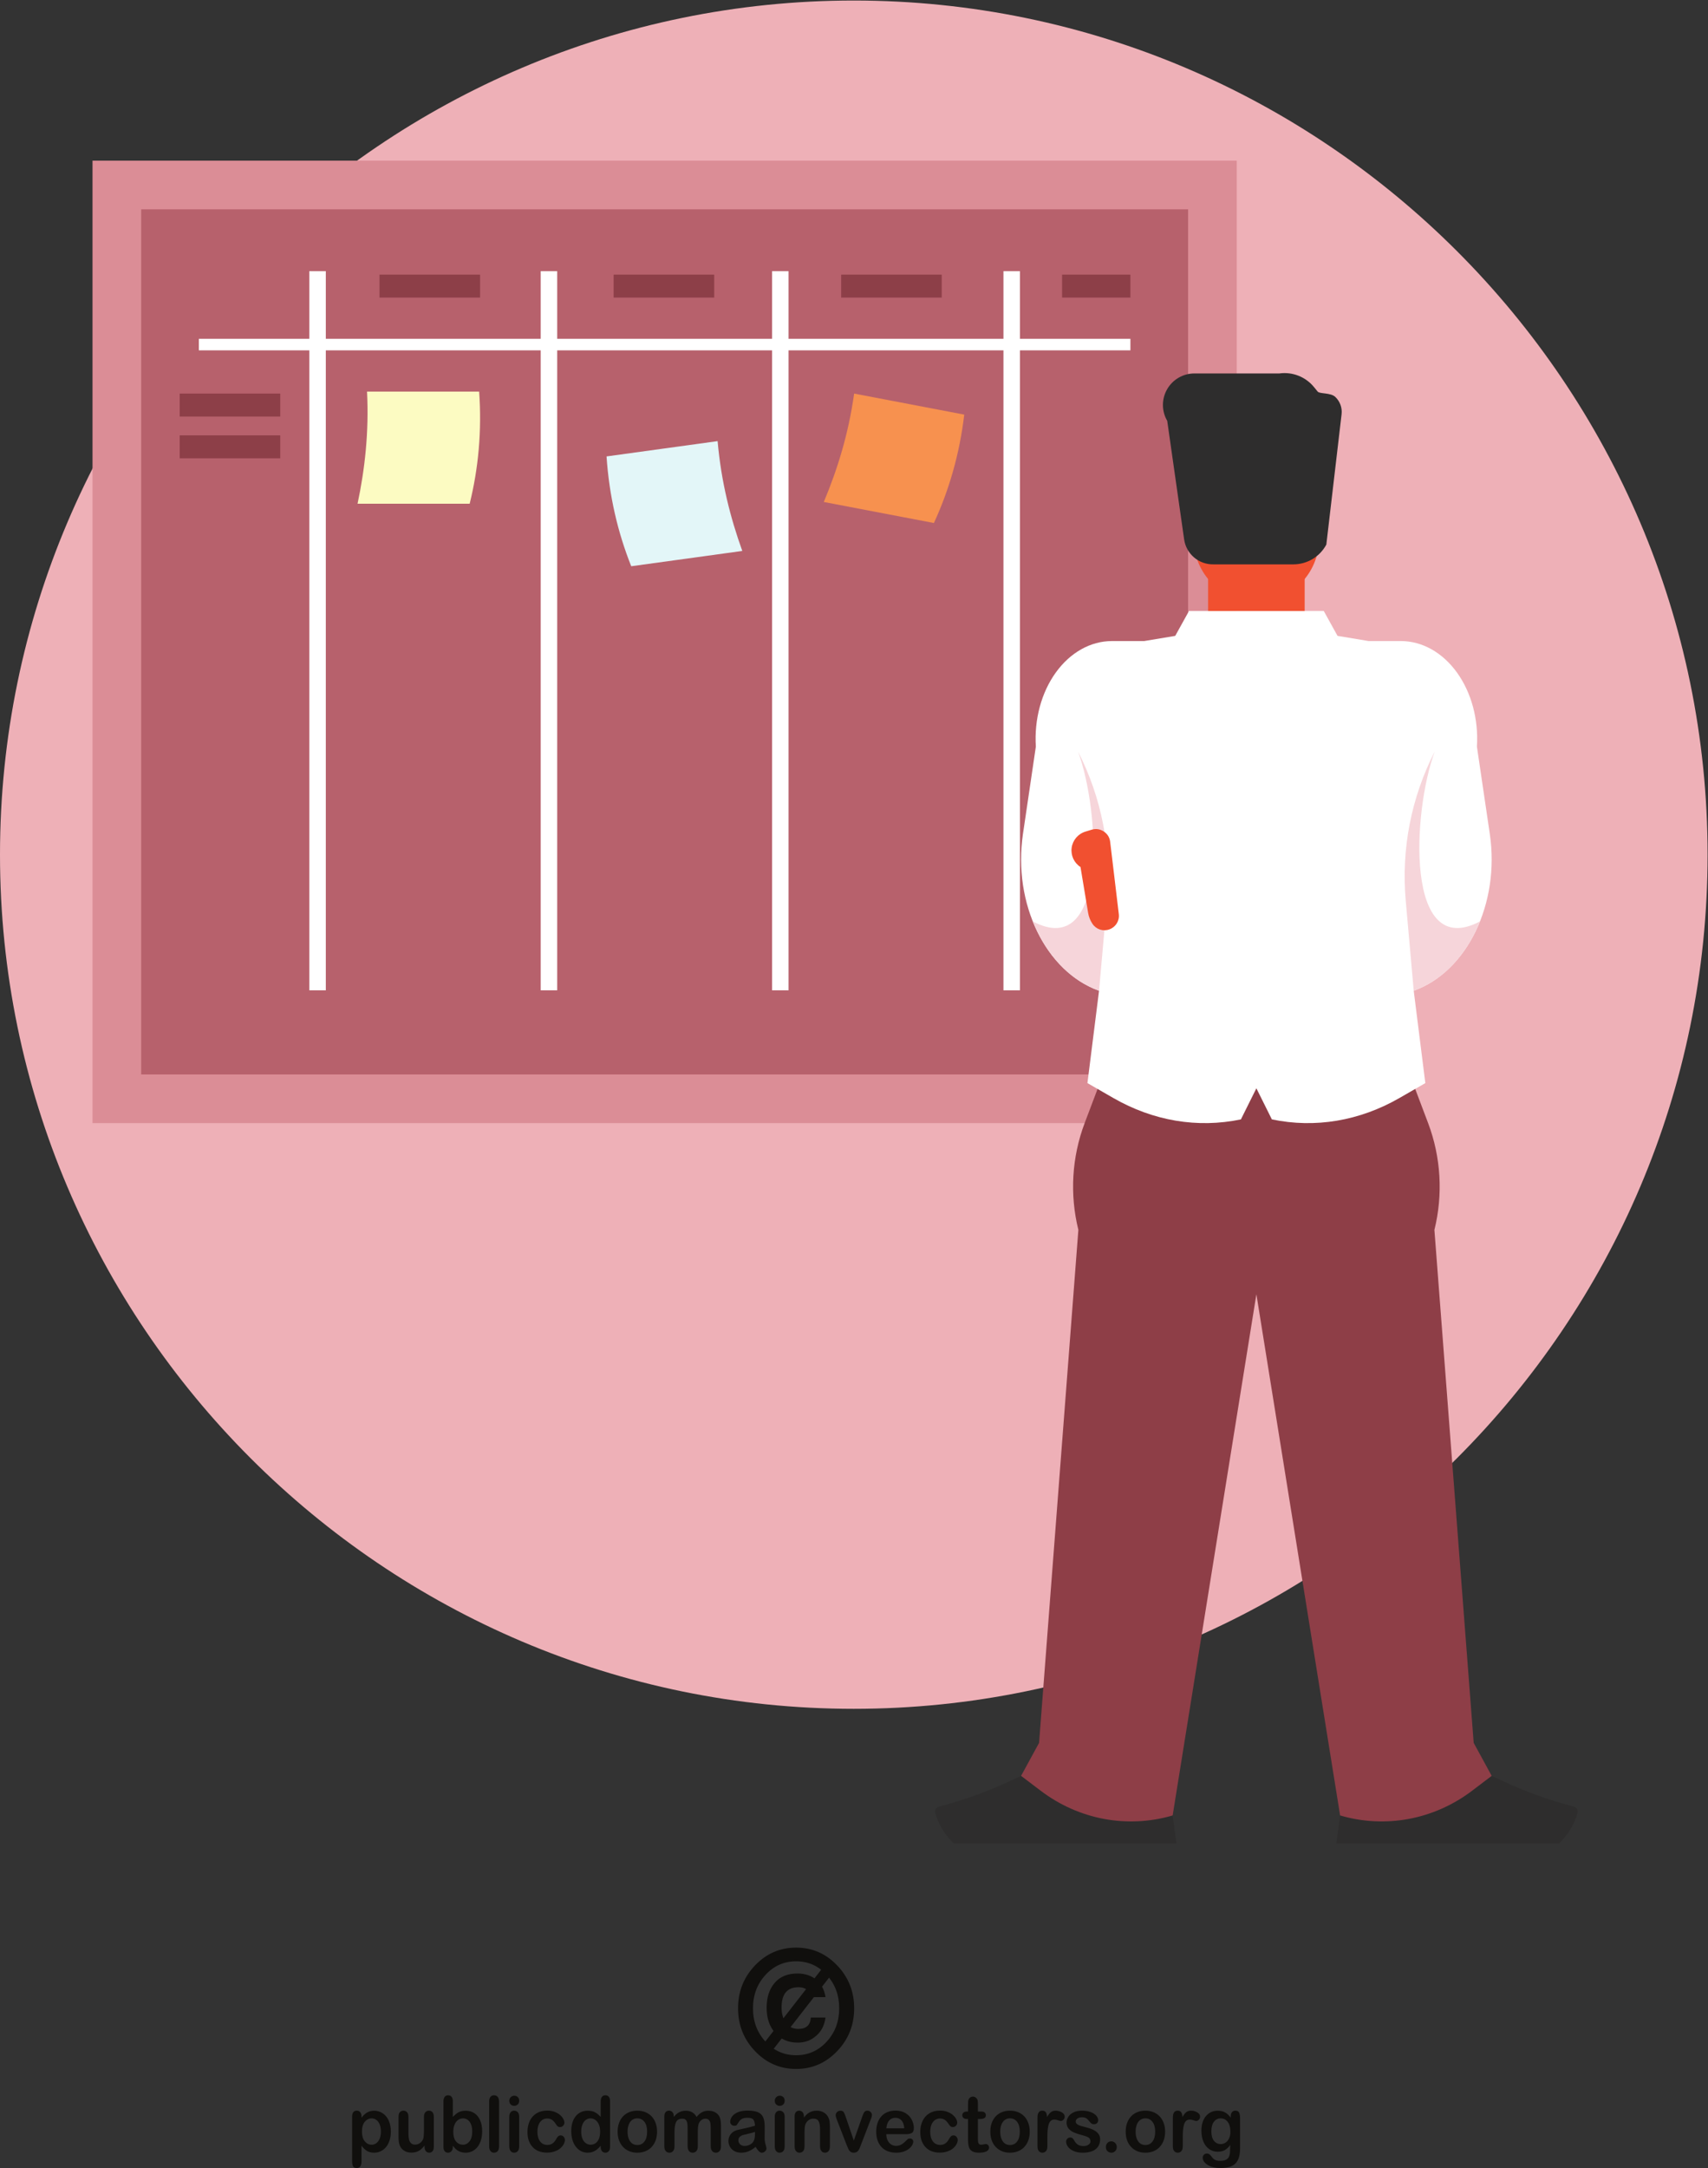 <?xml version="1.0" encoding="UTF-8" standalone="no"?>
<svg
   xmlns:dc="http://purl.org/dc/elements/1.1/"
   xmlns:cc="http://creativecommons.org/ns#"
   xmlns:rdf="http://www.w3.org/1999/02/22-rdf-syntax-ns#"
   xmlns:svg="http://www.w3.org/2000/svg"
   xmlns="http://www.w3.org/2000/svg"
   viewBox="0 0 625.187 793.253"
   height="793.253"
   width="625.187"
   xml:space="preserve"
   id="svg2"
   version="1.1"><rect x="0" y="0" width="625.187" height="793.253" fill="#333333" stroke="none"/><defs
     id="defs6" /><g
     transform="matrix(1.333,0,0,-1.333,0,793.253)"
     id="g10"><g
       transform="scale(0.1)"
       id="g12"><path
         id="path14"
         style="fill:#100f0d;fill-opacity:1;fill-rule:nonzero;stroke:none"
         d="m 1045.97,100.258 c 0,7.523 -1.08,14 -3.31,19.312 -2.16,5.379 -5.19,9.532 -9.1,12.461 -3.89,2.84 -8.18,4.297 -12.92,4.297 -7.49,0 -13.83,-3.16 -18.98,-9.289 -5.16,-6.199 -7.738,-15.258 -7.738,-27.258 0,-11.32 2.578,-20.113 7.658,-26.312 5.15,-6.309 11.52,-9.469 19.06,-9.469 4.51,0 8.74,1.371 12.6,4.148 3.8,2.742 6.9,6.84 9.24,12.274 2.34,5.519 3.49,12.098 3.49,19.836 z m -53.314,41.383 v -3.422 c 5.11,6.539 10.394,11.441 15.904,14.48 5.53,3.11 11.82,4.672 18.8,4.672 8.35,0 16.06,-2.273 23.1,-6.781 7.03,-4.512 12.59,-11.059 16.7,-19.762 4.08,-8.68 6.09,-18.918 6.09,-30.777 0,-8.723 -1.14,-16.84 -3.5,-24.051 -2.35,-7.32 -5.6,-13.5 -9.71,-18.441 -4.12,-4.961 -9.02,-8.789 -14.6,-11.43 -5.64,-2.719 -11.69,-4.019 -18.08,-4.019 -7.81,0 -14.34,1.621 -19.62,4.879 -5.33,3.25 -10.33,8.012 -15.084,14.32 V 18.719 C 992.656,6.219 988.297,0 979.594,0 c -5.114,0 -8.524,1.59 -10.137,4.789 -1.68,3.242 -2.5,7.949 -2.5,14.102 V 141.449 c 0,5.403 1.09,9.449 3.375,12.11 2.297,2.652 5.371,4.011 9.262,4.011 3.859,0 7,-1.359 9.414,-4.14 2.418,-2.75 3.648,-6.7 3.648,-11.789" /><path
         id="path16"
         style="fill:#100f0d;fill-opacity:1;fill-rule:nonzero;stroke:none"
         d="m 1165.79,58.16 v 3.578 c -3.27,-4.277 -6.68,-7.867 -10.28,-10.77 -3.59,-2.961 -7.51,-5.098 -11.74,-6.5 -4.29,-1.418 -9.13,-2.141 -14.58,-2.141 -6.54,0 -12.44,1.441 -17.67,4.25 -5.22,2.832 -9.27,6.774 -12.08,11.75 -3.44,6.031 -5.09,14.703 -5.09,25.961 v 56.27 c 0,5.652 1.22,9.921 3.69,12.722 2.46,2.797 5.7,4.219 9.73,4.219 4.14,0 7.44,-1.422 9.98,-4.289 2.53,-2.852 3.77,-7.082 3.77,-12.652 V 95.078 c 0,-6.527 0.53,-12.078 1.56,-16.508 1.11,-4.492 3.02,-7.992 5.8,-10.562 2.7,-2.488 6.46,-3.758 11.17,-3.758 4.63,0 8.93,1.441 12.96,4.269 4.08,2.809 7.05,6.52 8.89,11.102 1.53,4.019 2.28,12.82 2.28,26.399 v 34.539 c 0,5.57 1.26,9.8 3.81,12.652 2.5,2.867 5.75,4.289 9.83,4.289 4.06,0 7.31,-1.422 9.77,-4.219 2.42,-2.801 3.64,-7.07 3.64,-12.722 V 58.328 c 0,-5.398 -1.13,-9.48 -3.5,-12.148 -2.33,-2.738 -5.37,-4.051 -9.1,-4.051 -3.71,0 -6.76,1.43 -9.21,4.172 -2.42,2.848 -3.63,6.731 -3.63,11.859" /><path
         id="path18"
         style="fill:#100f0d;fill-opacity:1;fill-rule:nonzero;stroke:none"
         d="m 1244.69,99.141 c 0,-11.289 2.46,-19.93 7.39,-26.031 4.97,-6.031 11.46,-9.109 19.52,-9.109 6.85,0 12.7,3.129 17.69,9.32 4.97,6.219 7.45,15.059 7.45,26.648 0,7.57 -1.04,13.972 -3.11,19.359 -2.08,5.442 -5.02,9.621 -8.76,12.543 -3.84,2.938 -8.2,4.457 -13.27,4.457 -5.23,0 -9.77,-1.519 -13.86,-4.457 -4.08,-2.922 -7.24,-7.211 -9.58,-12.801 -2.33,-5.539 -3.47,-12.16 -3.47,-19.929 z m -1.29,84.379 v -43.391 c 5.05,5.601 10.3,9.801 15.6,12.82 5.33,2.93 11.93,4.422 19.75,4.422 9.04,0 16.95,-2.273 23.76,-6.691 6.8,-4.551 12.11,-10.989 15.84,-19.481 3.79,-8.48 5.64,-18.558 5.64,-30.199 0,-8.609 -1.03,-16.48 -3.1,-23.711 -2.11,-7.141 -5.11,-13.328 -9.12,-18.66 -4.02,-5.231 -8.86,-9.27 -14.51,-12.25 -5.71,-2.82 -11.97,-4.269 -18.8,-4.269 -4.15,0 -8.12,0.519 -11.83,1.539 -3.68,1.051 -6.84,2.41 -9.37,4.16 -2.63,1.602 -4.84,3.422 -6.67,5.172 -1.82,1.84 -4.21,4.519 -7.19,8.121 v -2.773 c 0,-5.359 -1.26,-9.398 -3.72,-12.148 -2.42,-2.738 -5.6,-4.07 -9.34,-4.07 -3.88,0 -6.93,1.332 -9.26,4.07 -2.26,2.809 -3.4,6.801 -3.4,12.148 V 182.289 c 0,5.711 1.1,10.07 3.36,13.012 2.21,2.961 5.28,4.418 9.3,4.418 4.16,0 7.39,-1.391 9.63,-4.231 2.28,-2.777 3.43,-6.75 3.43,-11.968" /><path
         id="path20"
         style="fill:#100f0d;fill-opacity:1;fill-rule:nonzero;stroke:none"
         d="M 1343.19,59.379 V 182.469 c 0,5.711 1.21,9.98 3.6,12.91 2.47,2.883 5.72,4.34 9.85,4.34 4.12,0 7.42,-1.41 9.96,-4.297 2.48,-2.863 3.8,-7.223 3.8,-12.953 V 59.379 c 0,-5.758 -1.32,-10.098 -3.87,-13 -2.54,-2.82 -5.85,-4.269 -9.89,-4.269 -3.99,0 -7.19,1.492 -9.7,4.469 -2.5,2.992 -3.75,7.231 -3.75,12.801" /><path
         id="path22"
         style="fill:#100f0d;fill-opacity:1;fill-rule:nonzero;stroke:none"
         d="M 1425.66,141.371 V 59.379 c 0,-5.719 -1.32,-10.02 -3.85,-12.93 -2.62,-2.848 -5.92,-4.34 -9.87,-4.34 -4,0 -7.25,1.492 -9.72,4.441 -2.47,3.019 -3.76,7.258 -3.76,12.828 v 81.18 c 0,5.57 1.29,9.8 3.76,12.652 2.47,2.867 5.72,4.289 9.72,4.289 3.95,0 7.25,-1.422 9.87,-4.289 2.53,-2.852 3.85,-6.781 3.85,-11.84 z m -13.45,29.348 c -3.79,0 -7,1.211 -9.75,3.699 -2.62,2.41 -4,5.871 -4,10.32 0,4 1.38,7.282 4.15,9.922 2.76,2.61 5.95,3.828 9.6,3.828 3.52,0 6.66,-1.136 9.37,-3.476 2.71,-2.364 4.08,-5.821 4.08,-10.274 0,-4.41 -1.33,-7.82 -3.99,-10.238 -2.67,-2.461 -5.78,-3.781 -9.46,-3.781" /><path
         id="path24"
         style="fill:#100f0d;fill-opacity:1;fill-rule:nonzero;stroke:none"
         d="m 1551.19,77.25 c 0,-3.512 -1,-7.309 -3.02,-11.34 -2.05,-4.012 -5.13,-7.82 -9.3,-11.469 -4.12,-3.621 -9.36,-6.551 -15.67,-8.75 -6.31,-2.281 -13.43,-3.363 -21.31,-3.363 -16.82,0 -29.93,5.133 -39.37,15.332 -9.41,10.23 -14.14,23.898 -14.14,41.109 0,11.64 2.15,21.96 6.45,30.878 4.31,8.883 10.61,15.852 18.74,20.711 8.15,4.922 17.95,7.36 29.27,7.36 7.07,0 13.54,-1.098 19.42,-3.219 5.87,-2.172 10.85,-4.949 14.93,-8.309 4.08,-3.41 7.2,-7.043 9.37,-10.863 2.18,-3.84 3.23,-7.437 3.23,-10.769 0,-3.348 -1.24,-6.231 -3.63,-8.61 -2.44,-2.379 -5.34,-3.539 -8.81,-3.539 -2.28,0 -4.13,0.649 -5.66,1.86 -1.45,1.179 -3.15,3.082 -5.02,5.839 -3.31,5.25 -6.8,9.231 -10.41,11.922 -3.63,2.61 -8.23,3.949 -13.76,3.949 -8.09,0 -14.56,-3.332 -19.46,-9.871 -4.93,-6.578 -7.36,-15.539 -7.36,-26.898 0,-5.312 0.63,-10.281 1.91,-14.711 1.25,-4.488 3.07,-8.289 5.45,-11.469 2.4,-3.152 5.26,-5.52 8.66,-7.152 3.39,-1.66 7.12,-2.461 11.14,-2.461 5.49,0 10.13,1.293 14.02,3.934 3.9,2.668 7.33,6.688 10.31,12.027 1.67,3.269 3.46,5.742 5.39,7.57 1.95,1.812 4.31,2.672 7.09,2.672 3.31,0 6.07,-1.281 8.28,-3.922 2.15,-2.699 3.26,-5.469 3.26,-8.449" /><path
         id="path26"
         style="fill:#100f0d;fill-opacity:1;fill-rule:nonzero;stroke:none"
         d="m 1595.99,99.969 c 0,-7.699 1.14,-14.199 3.42,-19.641 2.31,-5.418 5.4,-9.438 9.39,-12.18 4.01,-2.777 8.37,-4.148 13.04,-4.148 4.8,0 9.16,1.328 13.1,3.891 3.98,2.609 7.09,6.629 9.48,11.988 2.37,5.352 3.53,12.082 3.53,20.09 0,7.601 -1.16,14.062 -3.53,19.531 -2.39,5.449 -5.55,9.602 -9.56,12.531 -4.03,2.84 -8.4,4.297 -13.19,4.297 -4.96,0 -9.4,-1.519 -13.34,-4.457 -3.89,-2.922 -6.97,-7.203 -9.12,-12.699 -2.13,-5.531 -3.22,-11.871 -3.22,-19.203 z m 53.46,-41.641 v 2.773 c -3.66,-4.371 -7.26,-7.91 -10.86,-10.613 -3.49,-2.769 -7.36,-4.84 -11.51,-6.258 -4.14,-1.391 -8.68,-2.121 -13.58,-2.121 -6.5,0 -12.57,1.449 -18.09,4.269 -5.53,2.981 -10.32,7.031 -14.38,12.371 -4.04,5.34 -7.11,11.609 -9.22,18.84 -2.12,7.18 -3.14,14.98 -3.14,23.41 0,17.699 4.16,31.59 12.46,41.512 8.32,9.906 19.23,14.859 32.76,14.859 7.83,0 14.45,-1.43 19.82,-4.293 5.37,-2.758 10.63,-7.078 15.74,-12.949 v 41.922 c 0,5.84 1.1,10.23 3.34,13.199 2.21,3 5.35,4.469 9.49,4.469 4.11,0 7.28,-1.367 9.53,-4.078 2.21,-2.719 3.36,-6.782 3.36,-12.121 V 58.328 c 0,-5.398 -1.21,-9.48 -3.61,-12.148 -2.4,-2.738 -5.46,-4.07 -9.28,-4.07 -3.68,0 -6.79,1.391 -9.22,4.191 -2.41,2.801 -3.61,6.769 -3.61,12.027" /><path
         id="path28"
         style="fill:#100f0d;fill-opacity:1;fill-rule:nonzero;stroke:none"
         d="m 1776.98,99.738 c 0,11.543 -2.48,20.582 -7.34,27.02 -4.88,6.41 -11.46,9.66 -19.68,9.66 -5.35,0 -10,-1.438 -14.06,-4.309 -4.04,-2.918 -7.15,-7.16 -9.35,-12.781 -2.18,-5.547 -3.3,-12.07 -3.3,-19.59 0,-7.43 1.12,-13.879 3.24,-19.41 2.15,-5.547 5.25,-9.797 9.3,-12.75 4,-2.93 8.76,-4.379 14.17,-4.379 8.22,0 14.8,3.211 19.68,9.691 4.86,6.449 7.34,15.449 7.34,26.848 z m 27.28,0 c 0,-8.41 -1.28,-16.207 -3.79,-23.398 -2.52,-7.082 -6.17,-13.23 -10.92,-18.371 -4.82,-5.141 -10.53,-8.98 -17.16,-11.789 -6.64,-2.738 -14.17,-4.07 -22.43,-4.07 -8.22,0 -15.64,1.332 -22.19,4.152 -6.58,2.758 -12.31,6.719 -17.13,11.899 -4.79,5.18 -8.42,11.23 -10.95,18.258 -2.48,7.082 -3.72,14.82 -3.72,23.371 0,8.602 1.28,16.461 3.77,23.57 2.53,7.172 6.12,13.231 10.86,18.332 4.72,5.039 10.42,8.938 17.17,11.68 6.72,2.738 14.08,4.129 22.19,4.129 8.25,0 15.72,-1.391 22.43,-4.172 6.68,-2.769 12.43,-6.758 17.2,-11.879 4.82,-5.121 8.44,-11.258 10.88,-18.328 2.55,-7.051 3.79,-14.851 3.79,-23.383" /><path
         id="path30"
         style="fill:#100f0d;fill-opacity:1;fill-rule:nonzero;stroke:none"
         d="m 1919.12,123.191 c -2.04,-4.793 -3.01,-13.261 -3.01,-25.46 v -37.711 c 0,-5.941 -1.27,-10.449 -3.89,-13.441 -2.58,-2.977 -6.04,-4.469 -10.29,-4.469 -4.08,0 -7.41,1.492 -9.95,4.469 -2.56,2.992 -3.81,7.5 -3.81,13.441 v 45.27 c 0,7.121 -0.27,12.652 -0.74,16.652 -0.47,3.911 -1.72,7.168 -3.78,9.707 -2.02,2.551 -5.3,3.813 -9.72,3.813 -8.9,0 -14.75,-3.203 -17.6,-9.609 -2.84,-6.352 -4.19,-15.512 -4.19,-27.454 V 60.02 c 0,-5.93 -1.31,-10.391 -3.83,-13.34 -2.59,-3.078 -5.96,-4.57 -10.09,-4.57 -4.15,0 -7.56,1.492 -10.16,4.57 -2.65,2.949 -3.89,7.41 -3.89,13.332 v 81.207 c 0,5.351 1.12,9.41 3.45,12.179 2.39,2.75 5.5,4.172 9.38,4.172 3.71,0 6.82,-1.281 9.29,-3.89 2.48,-2.59 3.73,-6.16 3.73,-10.75 v -2.7 c 4.7,5.899 9.77,10.25 15.12,12.981 5.37,2.769 11.42,4.16 17.94,4.16 6.82,0 12.68,-1.43 17.59,-4.293 4.94,-2.808 8.97,-7.117 12.14,-12.848 4.59,5.77 9.5,10.129 14.77,12.93 5.25,2.82 11.05,4.211 17.4,4.211 7.5,0 13.89,-1.492 19.22,-4.59 5.4,-3.051 9.41,-7.402 12.08,-13.09 2.34,-5.132 3.48,-13.203 3.48,-24.242 V 60.02 c 0,-5.941 -1.29,-10.449 -3.84,-13.441 -2.65,-2.977 -6.03,-4.469 -10.29,-4.469 -4.13,0 -7.49,1.492 -10.1,4.57 -2.65,2.949 -3.97,7.41 -3.97,13.34 v 47.761 c 0,6.098 -0.24,10.981 -0.73,14.66 -0.5,3.707 -1.85,6.75 -4.06,9.258 -2.18,2.5 -5.52,3.762 -9.93,3.762 -3.58,0 -7.01,-1.133 -10.17,-3.301 -3.28,-2.242 -5.72,-5.219 -7.55,-8.969 v 0" /><path
         id="path32"
         style="fill:#100f0d;fill-opacity:1;fill-rule:nonzero;stroke:none"
         d="m 2073.13,99.211 c -4,-1.57 -9.8,-3.133 -17.4,-4.859 -7.61,-1.703 -12.88,-2.941 -15.8,-3.75 -2.93,-0.82 -5.73,-2.363 -8.34,-4.66 -2.69,-2.391 -4.03,-5.613 -4.03,-9.773 0,-4.34 1.59,-7.957 4.67,-10.988 3.15,-3.051 7.24,-4.531 12.29,-4.531 5.37,0 10.36,1.25 14.89,3.711 4.55,2.441 7.92,5.66 10,9.5 2.47,4.32 3.72,11.371 3.72,21.301 z m 1.77,-41.121 c -6.59,-5.351 -12.94,-9.32 -19.08,-11.961 -6.12,-2.719 -13.05,-4.019 -20.65,-4.019 -7.02,0 -13.09,1.449 -18.41,4.269 -5.31,2.902 -9.34,6.812 -12.21,11.781 -2.83,4.91 -4.29,10.199 -4.29,15.988 0,7.762 2.42,14.352 7.12,19.84 4.67,5.453 11.14,9.133 19.37,11.024 1.73,0.418 6.04,1.308 12.84,2.769 6.91,1.489 12.71,2.789 17.67,4 4.83,1.199 10.16,2.68 15.87,4.399 -0.35,7.519 -1.78,13.011 -4.32,16.578 -2.59,3.472 -7.93,5.183 -15.91,5.183 -6.95,0 -12.11,-0.98 -15.65,-2.992 -3.46,-1.98 -6.47,-5.031 -8.92,-9.097 -2.53,-4 -4.25,-6.661 -5.28,-7.922 -1.06,-1.321 -3.28,-1.899 -6.61,-1.899 -3.1,0 -5.72,1.008 -7.92,3.028 -2.26,2.062 -3.36,4.64 -3.36,7.882 0,4.969 1.7,9.86 5.06,14.508 3.4,4.742 8.69,8.61 15.85,11.711 7.17,3.051 16.13,4.559 26.83,4.559 11.92,0 21.33,-1.508 28.22,-4.438 6.82,-2.922 11.6,-7.551 14.45,-13.98 2.84,-6.332 4.24,-14.832 4.24,-25.36 0,-6.64 0,-12.332 -0.04,-16.941 -0.05,-4.691 -0.08,-9.84 -0.15,-15.52 0,-5.312 0.84,-10.902 2.56,-16.66 1.65,-5.789 2.49,-9.531 2.49,-11.16 0,-2.922 -1.33,-5.59 -3.93,-7.969 -2.57,-2.383 -5.58,-3.582 -8.87,-3.582 -2.84,0 -5.54,1.332 -8.31,4.07 -2.71,2.75 -5.6,6.75 -8.66,11.91" /><path
         id="path34"
         style="fill:#100f0d;fill-opacity:1;fill-rule:nonzero;stroke:none"
         d="M 2154.63,141.371 V 59.379 c 0,-5.719 -1.3,-10.02 -3.85,-12.93 -2.59,-2.848 -5.85,-4.34 -9.85,-4.34 -3.98,0 -7.26,1.492 -9.71,4.441 -2.53,3.019 -3.78,7.258 -3.78,12.828 v 81.18 c 0,5.57 1.25,9.8 3.78,12.652 2.45,2.867 5.73,4.289 9.71,4.289 4,0 7.26,-1.422 9.85,-4.289 2.55,-2.852 3.85,-6.781 3.85,-11.84 z m -13.44,29.348 c -3.74,0 -6.97,1.211 -9.66,3.699 -2.69,2.41 -4.09,5.871 -4.09,10.32 0,4 1.41,7.282 4.18,9.922 2.73,2.61 5.96,3.828 9.57,3.828 3.54,0 6.69,-1.136 9.42,-3.476 2.68,-2.364 4.02,-5.821 4.02,-10.274 0,-4.41 -1.3,-7.82 -3.97,-10.238 -2.66,-2.461 -5.81,-3.781 -9.47,-3.781" /><path
         id="path36"
         style="fill:#100f0d;fill-opacity:1;fill-rule:nonzero;stroke:none"
         d="m 2207.49,141.781 v -3.383 c 4.75,6.563 9.97,11.391 15.61,14.473 5.69,3.07 12.23,4.629 19.63,4.629 7.13,0 13.57,-1.621 19.26,-4.922 5.58,-3.238 9.83,-7.82 12.59,-13.758 1.81,-3.492 2.93,-7.269 3.51,-11.269 0.49,-3.981 0.8,-9.121 0.8,-15.383 V 59.379 c 0,-5.719 -1.29,-10.02 -3.76,-12.93 -2.5,-2.848 -5.74,-4.34 -9.71,-4.34 -4.04,0 -7.35,1.492 -9.77,4.469 -2.56,2.992 -3.86,7.231 -3.86,12.801 v 47.269 c 0,9.403 -1.21,16.543 -3.69,21.481 -2.54,4.949 -7.52,7.473 -14.96,7.473 -4.83,0 -9.24,-1.532 -13.22,-4.563 -3.98,-2.98 -6.9,-7.141 -8.75,-12.418 -1.34,-4.23 -2.03,-12.09 -2.03,-23.742 v -35.5 c 0,-5.758 -1.25,-10.098 -3.83,-13 -2.57,-2.82 -5.87,-4.269 -9.9,-4.269 -3.89,0 -7.14,1.492 -9.65,4.441 -2.57,3.019 -3.8,7.258 -3.8,12.828 v 81.992 c 0,5.43 1.11,9.43 3.41,12.098 2.2,2.679 5.37,4.031 9.26,4.031 2.35,0 4.54,-0.641 6.43,-1.77 1.99,-1.16 3.48,-2.992 4.65,-5.25 1.13,-2.421 1.78,-5.3 1.78,-8.699" /><path
         id="path38"
         style="fill:#100f0d;fill-opacity:1;fill-rule:nonzero;stroke:none"
         d="m 2322.53,139.828 21.97,-64.437 23.72,67.25 c 1.88,5.418 3.7,9.199 5.52,11.468 1.82,2.239 4.5,3.391 8.13,3.391 3.46,0 6.39,-1.211 8.87,-3.691 2.37,-2.399 3.59,-5.161 3.59,-8.43 0,-1.219 -0.23,-2.66 -0.66,-4.277 -0.39,-1.704 -0.89,-3.262 -1.49,-4.762 -0.56,-1.391 -1.15,-3.078 -1.94,-4.942 l -26.08,-67.57 c -0.74,-1.93 -1.7,-4.418 -2.84,-7.41 -1.18,-2.969 -2.5,-5.457 -3.88,-7.649 -1.47,-2.09 -3.21,-3.699 -5.28,-4.891 -2.13,-1.18 -4.67,-1.77 -7.66,-1.77 -3.85,0 -6.91,0.898 -9.23,2.711 -2.29,1.859 -3.99,3.84 -5.07,6.078 -1.07,2.133 -2.96,6.481 -5.52,12.93 l -25.93,66.84 c -0.59,1.633 -1.24,3.312 -1.88,4.98 -0.6,1.661 -1.08,3.321 -1.55,5.09 -0.42,1.774 -0.67,3.25 -0.67,4.442 0,1.98 0.57,3.898 1.72,5.8 1.13,1.93 2.7,3.5 4.68,4.68 2.02,1.199 4.13,1.84 6.5,1.84 4.48,0 7.59,-1.352 9.3,-4.102 1.7,-2.679 3.6,-7.207 5.68,-13.57" /><path
         id="path40"
         style="fill:#100f0d;fill-opacity:1;fill-rule:nonzero;stroke:none"
         d="m 2433.76,109.008 h 49.29 c -0.62,9.672 -3.11,16.922 -7.5,21.722 -4.36,4.79 -10.1,7.211 -17.22,7.211 -6.72,0 -12.31,-2.453 -16.64,-7.312 -4.34,-4.859 -6.95,-12.09 -7.93,-21.621 z m 53.21,-16.149 h -53.21 c 0.01,-6.469 1.31,-12.141 3.7,-17.098 2.46,-4.871 5.66,-8.601 9.69,-11.113 4.01,-2.519 8.46,-3.73 13.31,-3.73 3.25,0 6.25,0.391 8.9,1.172 2.68,0.84 5.31,2.082 7.86,3.75 2.48,1.711 4.79,3.469 6.94,5.488 2.09,1.941 4.93,4.531 8.27,7.883 1.4,1.297 3.41,1.891 5.96,1.891 2.85,0 5.07,-0.773 6.81,-2.41 1.73,-1.59 2.54,-3.82 2.54,-6.731 0,-2.57 -0.94,-5.57 -2.88,-9.031 -1.91,-3.379 -4.76,-6.699 -8.71,-9.898 -3.9,-3.121 -8.77,-5.691 -14.65,-7.832 -5.85,-2.07 -12.58,-3.09 -20.28,-3.09 -17.44,0 -31.04,5.23 -40.7,15.57 -9.69,10.449 -14.51,24.512 -14.51,42.289 0,8.492 1.23,16.211 3.57,23.371 2.39,7.191 5.85,13.332 10.45,18.441 4.59,5.16 10.2,9.117 16.93,11.821 6.74,2.746 14.14,4.117 22.34,4.117 10.55,0 19.7,-2.328 27.3,-7.039 7.62,-4.68 13.31,-10.68 17.09,-18.09 3.79,-7.461 5.68,-14.981 5.68,-22.731 0,-7.078 -1.9,-11.711 -5.86,-13.808 -3.95,-2.152 -9.43,-3.191 -16.54,-3.191" /><path
         id="path42"
         style="fill:#100f0d;fill-opacity:1;fill-rule:nonzero;stroke:none"
         d="m 2629.85,77.25 c 0,-3.512 -1.01,-7.309 -3.08,-11.34 -2.03,-4.012 -5.06,-7.82 -9.25,-11.469 -4.13,-3.621 -9.4,-6.551 -15.73,-8.75 -6.27,-2.281 -13.42,-3.363 -21.25,-3.363 -16.86,0 -29.97,5.133 -39.38,15.332 -9.41,10.23 -14.15,23.898 -14.15,41.109 0,11.64 2.14,21.96 6.49,30.878 4.33,8.883 10.51,15.852 18.71,20.711 8.14,4.922 17.93,7.36 29.31,7.36 7.03,0 13.47,-1.098 19.39,-3.219 5.86,-2.172 10.8,-4.949 14.94,-8.309 4.09,-3.41 7.17,-7.043 9.36,-10.863 2.14,-3.84 3.21,-7.437 3.21,-10.769 0,-3.348 -1.18,-6.231 -3.68,-8.61 -2.39,-2.379 -5.32,-3.539 -8.78,-3.539 -2.25,0 -4.13,0.649 -5.59,1.86 -1.53,1.179 -3.19,3.082 -5.07,5.839 -3.32,5.25 -6.77,9.231 -10.39,11.922 -3.63,2.61 -8.23,3.949 -13.82,3.949 -7.99,0 -14.48,-3.332 -19.4,-9.871 -4.96,-6.578 -7.4,-15.539 -7.4,-26.898 0,-5.312 0.68,-10.281 1.89,-14.711 1.27,-4.488 3.11,-8.289 5.51,-11.469 2.39,-3.152 5.3,-5.52 8.68,-7.152 3.33,-1.66 7.07,-2.461 11.15,-2.461 5.43,0 10.12,1.293 14,3.934 3.87,2.668 7.34,6.688 10.32,12.027 1.67,3.269 3.43,5.742 5.39,7.57 1.9,1.812 4.22,2.672 7.07,2.672 3.27,0 6.07,-1.281 8.18,-3.922 2.25,-2.699 3.37,-5.469 3.37,-8.449" /><path
         id="path44"
         style="fill:#100f0d;fill-opacity:1;fill-rule:nonzero;stroke:none"
         d="m 2655.1,155.098 h 2.99 v 17.062 c 0,4.551 0.13,8.168 0.37,10.762 0.23,2.598 0.82,4.777 1.95,6.699 1.02,1.899 2.55,3.488 4.59,4.731 1.97,1.179 4.18,1.757 6.65,1.757 3.43,0 6.57,-1.328 9.34,-4.007 1.82,-1.832 3.03,-4 3.53,-6.582 0.5,-2.598 0.73,-6.34 0.73,-11.102 v -19.32 h 10 c 3.85,0 6.8,-0.957 8.82,-2.868 2.06,-1.91 3.04,-4.32 3.04,-7.312 0,-3.816 -1.43,-6.52 -4.36,-8.02 -2.87,-1.488 -7.01,-2.257 -12.38,-2.257 h -5.12 V 82.359 c 0,-4.449 0.17,-7.871 0.45,-10.289 0.35,-2.41 1.19,-4.351 2.45,-5.789 1.26,-1.512 3.37,-2.281 6.32,-2.281 1.58,0 3.73,0.27 6.48,0.898 2.66,0.582 4.8,0.883 6.35,0.883 2.18,0 4.22,-0.961 5.95,-2.711 1.72,-1.891 2.62,-4.121 2.62,-6.84 0,-4.551 -2.34,-8.062 -7.15,-10.492 -4.84,-2.43 -11.69,-3.629 -20.62,-3.629 -8.51,0 -14.97,1.492 -19.35,4.469 -4.36,2.992 -7.28,7.082 -8.59,12.41 -1.4,5.262 -2.07,12.301 -2.07,21.09 v 54.563 h -3.61 c -3.85,0 -6.85,0.961 -8.93,2.918 -2.07,1.929 -3.07,4.359 -3.07,7.359 0,2.992 1.05,5.402 3.19,7.312 2.19,1.911 5.3,2.868 9.43,2.868" /><path
         id="path46"
         style="fill:#100f0d;fill-opacity:1;fill-rule:nonzero;stroke:none"
         d="m 2800.3,99.738 c 0,11.543 -2.46,20.582 -7.32,27.02 -4.93,6.41 -11.42,9.66 -19.68,9.66 -5.34,0 -10,-1.438 -14.03,-4.309 -4.08,-2.918 -7.19,-7.16 -9.37,-12.781 -2.19,-5.547 -3.31,-12.07 -3.31,-19.59 0,-7.43 1.12,-13.879 3.27,-19.41 2.15,-5.547 5.21,-9.797 9.23,-12.75 4,-2.93 8.75,-4.379 14.21,-4.379 8.26,0 14.75,3.211 19.68,9.691 4.86,6.449 7.32,15.449 7.32,26.848 z m 27.3,0 c 0,-8.41 -1.25,-16.207 -3.82,-23.398 -2.5,-7.082 -6.17,-13.23 -10.92,-18.371 -4.8,-5.141 -10.52,-8.98 -17.13,-11.789 -6.67,-2.738 -14.09,-4.07 -22.43,-4.07 -8.28,0 -15.69,1.332 -22.23,4.152 -6.56,2.758 -12.29,6.719 -17.09,11.899 -4.8,5.18 -8.46,11.23 -10.91,18.258 -2.48,7.082 -3.7,14.82 -3.7,23.371 0,8.602 1.22,16.461 3.7,23.57 2.58,7.172 6.15,13.231 10.86,18.332 4.76,5.039 10.45,8.938 17.14,11.68 6.78,2.738 14.16,4.129 22.23,4.129 8.26,0 15.69,-1.391 22.43,-4.172 6.7,-2.769 12.42,-6.758 17.21,-11.879 4.73,-5.121 8.44,-11.258 10.92,-18.328 2.49,-7.051 3.74,-14.851 3.74,-23.383" /><path
         id="path48"
         style="fill:#100f0d;fill-opacity:1;fill-rule:nonzero;stroke:none"
         d="M 2876.05,83 V 59.379 c 0,-5.758 -1.31,-10.098 -3.91,-13 -2.59,-2.82 -5.87,-4.269 -9.89,-4.269 -3.87,0 -7.12,1.492 -9.63,4.34 -2.52,2.91 -3.76,7.211 -3.76,12.93 v 79 c 0,12.762 4.4,19.121 13.23,19.121 4.48,0 7.75,-1.52 9.78,-4.469 1.95,-2.972 3.01,-7.39 3.27,-13.203 3.23,5.813 6.61,10.231 10.04,13.203 3.42,2.949 7.96,4.469 13.64,4.469 5.76,0 11.28,-1.52 16.68,-4.469 5.35,-2.972 8.08,-6.953 8.08,-11.851 0,-3.461 -1.18,-6.371 -3.47,-8.59 -2.26,-2.231 -4.74,-3.399 -7.44,-3.399 -0.98,0 -3.4,0.661 -7.21,1.969 -3.84,1.258 -7.21,1.918 -10.15,1.918 -3.94,0 -7.19,-1.047 -9.69,-3.289 -2.54,-2.219 -4.51,-5.41 -5.9,-9.699 -1.39,-4.34 -2.4,-9.43 -2.9,-15.391 -0.51,-5.89 -0.77,-13.09 -0.77,-21.699" /><path
         id="path50"
         style="fill:#100f0d;fill-opacity:1;fill-rule:nonzero;stroke:none"
         d="m 3020.9,79.191 c 0,-7.863 -1.82,-14.543 -5.51,-20.133 -3.68,-5.609 -9.06,-9.777 -16.21,-12.688 -7.16,-2.812 -15.82,-4.262 -26.1,-4.262 -9.68,0 -18.09,1.539 -25.09,4.691 -6.97,3.109 -12.13,6.988 -15.42,11.648 -3.36,4.66 -5.07,9.359 -5.07,14.062 0,3.109 1.1,5.789 3.28,7.996 2.11,2.273 4.81,3.32 8.02,3.32 2.87,0 5.1,-0.738 6.62,-2.137 1.52,-1.551 2.94,-3.551 4.38,-6.191 2.78,-5.059 6.1,-8.84 10.05,-11.328 3.82,-2.531 9.12,-3.773 15.89,-3.773 5.42,0 9.89,1.293 13.39,3.82 3.46,2.519 5.26,5.41 5.26,8.672 0,5.02 -1.84,8.668 -5.43,10.93 -3.67,2.34 -9.6,4.519 -17.9,6.578 -9.36,2.43 -17,4.981 -22.89,7.621 -5.87,2.692 -10.63,6.231 -14.11,10.601 -3.53,4.301 -5.31,9.707 -5.31,16.078 0,5.731 1.64,11.09 4.9,16.129 3.23,5.07 8.1,9.09 14.42,12.121 6.33,3.031 13.98,4.551 22.99,4.551 7,0 13.33,-0.781 18.97,-2.309 5.6,-1.511 10.35,-3.582 14.04,-6.113 3.75,-2.578 6.64,-5.418 8.58,-8.519 1.99,-3.149 2.96,-6.2 2.96,-9.161 0,-3.269 -1.03,-5.878 -3.16,-8.039 -2.1,-2.011 -5.1,-3.058 -8.89,-3.058 -2.82,0 -5.19,0.82 -7.19,2.519 -1.91,1.641 -4.19,4.121 -6.7,7.399 -2.06,2.781 -4.46,5.019 -7.28,6.679 -2.8,1.633 -6.57,2.5 -11.33,2.5 -4.93,0 -9.05,-1.078 -12.25,-3.289 -3.28,-2.168 -4.92,-4.91 -4.92,-8.16 0,-3 1.21,-5.429 3.57,-7.34 2.42,-1.91 5.62,-3.48 9.69,-4.738 4.09,-1.25 9.64,-2.812 16.75,-4.59 8.46,-2.14 15.32,-4.679 20.68,-7.691 5.35,-2.949 9.39,-6.481 12.14,-10.539 2.81,-4.09 4.18,-8.711 4.18,-13.859" /><path
         id="path52"
         style="fill:#100f0d;fill-opacity:1;fill-rule:nonzero;stroke:none"
         d="m 3051.78,42.109 c -4.12,0 -7.68,1.332 -10.63,4.152 -3.04,2.758 -4.51,6.668 -4.51,11.609 0,4.219 1.39,7.859 4.22,10.93 2.87,3.027 6.41,4.519 10.6,4.519 4.16,0 7.74,-1.492 10.63,-4.512 3,-2.969 4.49,-6.68 4.49,-10.938 0,-4.902 -1.49,-8.77 -4.49,-11.57 -2.89,-2.801 -6.33,-4.191 -10.31,-4.191" /><path
         id="path54"
         style="fill:#100f0d;fill-opacity:1;fill-rule:nonzero;stroke:none"
         d="m 3172.04,99.738 c 0,11.543 -2.46,20.582 -7.34,27.02 -4.88,6.41 -11.41,9.66 -19.65,9.66 -5.32,0 -9.95,-1.438 -14.02,-4.309 -4.06,-2.918 -7.18,-7.16 -9.36,-12.781 -2.16,-5.547 -3.28,-12.07 -3.28,-19.59 0,-7.43 1.05,-13.879 3.2,-19.41 2.22,-5.547 5.27,-9.797 9.3,-12.75 4.01,-2.93 8.72,-4.379 14.16,-4.379 8.24,0 14.77,3.211 19.65,9.691 4.88,6.449 7.34,15.449 7.34,26.848 z m 27.32,0 c 0,-8.41 -1.25,-16.207 -3.81,-23.398 -2.54,-7.082 -6.15,-13.23 -10.95,-18.371 -4.82,-5.141 -10.46,-8.98 -17.12,-11.789 -6.63,-2.738 -14.1,-4.07 -22.43,-4.07 -8.22,0 -15.62,1.332 -22.19,4.152 -6.59,2.758 -12.25,6.719 -17.05,11.899 -4.9,5.18 -8.52,11.23 -11.04,18.258 -2.44,7.082 -3.69,14.82 -3.69,23.371 0,8.602 1.25,16.461 3.79,23.57 2.57,7.172 6.13,13.231 10.82,18.332 4.72,5.039 10.44,8.938 17.17,11.68 6.7,2.738 14.05,4.129 22.19,4.129 8.24,0 15.71,-1.391 22.43,-4.172 6.73,-2.769 12.46,-6.758 17.25,-11.879 4.75,-5.121 8.38,-11.258 10.9,-18.328 2.48,-7.051 3.73,-14.851 3.73,-23.383" /><path
         id="path56"
         style="fill:#100f0d;fill-opacity:1;fill-rule:nonzero;stroke:none"
         d="M 3247.8,83 V 59.379 c 0,-5.758 -1.3,-10.098 -3.89,-13 -2.55,-2.82 -5.88,-4.269 -9.83,-4.269 -3.97,0 -7.15,1.492 -9.69,4.34 -2.56,2.91 -3.8,7.211 -3.8,12.93 v 79 c 0,12.762 4.47,19.121 13.26,19.121 4.52,0 7.76,-1.52 9.74,-4.469 1.96,-2.972 3.12,-7.39 3.36,-13.203 3.19,5.813 6.52,10.231 9.94,13.203 3.44,2.949 8.01,4.469 13.67,4.469 5.81,0 11.35,-1.52 16.67,-4.469 5.38,-2.972 8.1,-6.953 8.1,-11.851 0,-3.461 -1.16,-6.371 -3.43,-8.59 -2.32,-2.231 -4.75,-3.399 -7.47,-3.399 -0.96,0 -3.35,0.661 -7.17,1.969 -3.84,1.258 -7.21,1.918 -10.16,1.918 -3.95,0 -7.18,-1.047 -9.78,-3.289 -2.48,-2.219 -4.44,-5.41 -5.86,-9.699 -1.36,-4.34 -2.33,-9.43 -2.85,-15.391 -0.53,-5.89 -0.81,-13.09 -0.81,-21.699" /><path
         id="path58"
         style="fill:#100f0d;fill-opacity:1;fill-rule:nonzero;stroke:none"
         d="m 3326.31,100.719 c 0,-11.489 2.43,-20.2 7.26,-26.11 4.77,-5.848 11.04,-8.828 18.63,-8.828 4.49,0 8.82,1.308 12.81,3.84 4.03,2.527 7.3,6.328 9.83,11.43 2.56,5.109 3.78,11.258 3.78,18.539 0,11.57 -2.46,20.558 -7.34,26.988 -4.86,6.5 -11.29,9.75 -19.25,9.75 -7.75,0 -13.99,-3.16 -18.66,-9.289 -4.7,-6.187 -7.06,-14.937 -7.06,-26.32 z m 78.84,36 V 54.238 c 0,-9.457 -1.03,-17.547 -2.92,-24.309 -1.93,-6.828 -5.01,-12.441 -9.26,-16.871 -4.24,-4.418 -9.84,-7.707 -16.67,-9.859 C 3369.42,1.09 3360.85,0 3350.64,0 c -9.39,0 -17.77,1.32 -25.1,4.059 -7.39,2.801 -13.08,6.301 -17.05,10.66 -3.98,4.289 -5.99,8.75 -5.99,13.351 0,3.481 1.1,6.281 3.42,8.461 2.23,2.238 4.96,3.32 8.14,3.32 4,0 7.44,-1.863 10.49,-5.512 1.46,-1.93 2.98,-3.801 4.5,-5.68 1.56,-1.922 3.3,-3.59 5.17,-4.899 1.92,-1.391 4.21,-2.391 6.87,-3.051 2.6,-0.652 5.7,-0.992 9.17,-0.992 6.98,0 12.51,1.051 16.37,3.07 3.88,2.039 6.62,4.902 8.2,8.559 1.48,3.691 2.49,7.601 2.65,11.793 0.32,4.277 0.5,10.949 0.69,20.277 -4.18,-6.09 -9.09,-10.738 -14.51,-13.918 -5.48,-3.199 -12.03,-4.762 -19.54,-4.762 -9.18,0 -17.13,2.391 -23.89,7.273 -6.85,4.84 -12.08,11.617 -15.72,20.379 -3.61,8.711 -5.48,18.789 -5.48,30.23 0,8.578 1.09,16.277 3.36,23.149 2.18,6.82 5.33,12.628 9.52,17.339 4.07,4.719 8.85,8.282 14.22,10.692 5.41,2.347 11.25,3.57 17.75,3.57 7.67,0 14.34,-1.562 19.97,-4.672 5.73,-3.039 10.91,-7.941 15.77,-14.48 v 3.801 c 0,4.96 1.21,8.742 3.5,11.519 2.3,2.672 5.31,4.031 8.95,4.031 5.26,0 8.75,-1.761 10.49,-5.34 1.7,-3.582 2.59,-8.781 2.59,-15.511" /><path
         id="path60"
         style="fill:#100f0d;fill-opacity:1;fill-rule:nonzero;stroke:none"
         d="m 2226.45,413.09 h 40.33 c -2.85,-21.75 -11.76,-38.719 -26.58,-50.942 -13.72,-11.968 -30.33,-17.867 -49.73,-17.867 -26.34,0 -47.37,9.258 -63.07,27.731 -14.88,17.566 -22.3,40.246 -22.3,67.957 0,28.402 7.38,51.09 22.09,68.281 14.7,17.121 35.5,25.719 62.39,25.719 19.99,0 36.9,-5.41 50.62,-16.141 14.54,-11.598 23.44,-27.898 26.58,-48.769 h -40.33 c -3.5,18.211 -14.6,27.261 -33.53,27.261 -31.17,0 -46.79,-18.461 -46.79,-55.422 0,-17.32 4.02,-31.449 12.04,-42.457 8.02,-11.062 19.32,-16.589 33.9,-16.589 21.74,0 33.2,10.429 34.38,31.238 z m -158.8,25.449 c 0,-36.098 11.45,-66.66 34.31,-91.559 22.89,-24.89 50.9,-37.351 84.15,-37.351 33.1,0 61.13,12.461 83.98,37.351 22.92,24.899 34.3,55.461 34.3,91.559 0,36.082 -11.38,66.609 -34.3,91.52 -22.85,24.953 -50.88,37.382 -83.98,37.382 -33.25,0 -61.26,-12.429 -84.15,-37.382 -22.86,-24.911 -34.31,-55.438 -34.31,-91.52 z m -40.98,0 c 0,45.941 15.55,85.152 46.66,117.723 31.15,32.519 68.75,48.789 112.78,48.789 43.92,0 81.46,-16.27 112.64,-48.789 31.14,-32.571 46.73,-71.782 46.73,-117.723 0,-45.98 -15.59,-85.238 -46.73,-117.738 -31.18,-32.551 -68.72,-48.832 -112.64,-48.832 -44.03,0 -81.63,16.281 -112.78,48.832 -31.11,32.5 -46.66,71.758 -46.66,117.738" /><path
         id="path62"
         style="fill:#100f0d;fill-opacity:1;fill-rule:nonzero;stroke:none"
         d="m 2091.18,334.121 23.25,-19.73 170.96,219.527 -23.25,19.703 -170.96,-219.5" /><path
         id="path64"
         style="fill:#eeb0b7;fill-opacity:1;fill-rule:evenodd;stroke:none"
         d="m 2344.46,1260.49 c 1291.3,0 2344.48,1053.2 2344.48,2344.48 0,1291.29 -1053.18,2344.47 -2344.48,2344.47 C 1053.18,5949.44 0,4896.26 0,3604.97 0,2313.69 1053.18,1260.49 2344.46,1260.49" /><path
         id="path66"
         style="fill:#db8d96;fill-opacity:1;fill-rule:evenodd;stroke:none"
         d="M 254.047,2868.11 H 3396.04 V 5509.88 H 254.047 V 2868.11" /><path
         id="path68"
         style="fill:#b7616c;fill-opacity:1;fill-rule:evenodd;stroke:none"
         d="M 387.668,3001.73 H 3262.45 V 5376.28 H 387.668 V 3001.73" /><path
         id="path70"
         style="fill:#ffffff;fill-opacity:1;fill-rule:evenodd;stroke:none"
         d="m 546.07,4989.24 h 2557.97 v 31.69 H 546.07 v -31.69" /><path
         id="path72"
         style="fill:#ffffff;fill-opacity:1;fill-rule:evenodd;stroke:none"
         d="m 2755.42,5206.55 h 45.28 V 3232.62 h -45.28 z m -1270.68,0 c 15.09,0 30.19,0 45.28,0 0,-657.98 0,-1315.95 0,-1973.93 -15.09,0 -30.19,0 -45.28,0 0,657.98 0,1315.95 0,1973.93 z m -635.338,0 h 45.27 V 3232.62 h -45.27 v 1973.93 z m 1270.688,0 c 15.09,0 30.18,0 45.27,0 0,-657.98 0,-1315.95 0,-1973.93 -15.09,0 -30.18,0 -45.27,0 0,657.98 0,1315.95 0,1973.93 v 0" /><path
         id="path74"
         style="fill:#fcfbc2;fill-opacity:1;fill-rule:evenodd;stroke:none"
         d="m 1007.86,4876.05 c 102.62,0 205.24,0 307.86,0 7.58,-108.05 -1.92,-210.39 -26.04,-307.86 -102.61,0 -205.23,0 -307.856,0 20.136,95.21 31.546,196.05 26.036,307.86" /><path
         id="path76"
         style="fill:#e3f6f8;fill-opacity:1;fill-rule:evenodd;stroke:none"
         d="m 1970.52,4740.07 c -101.66,-13.99 -203.32,-27.99 -304.98,-41.99 7.22,-108.06 30.6,-208.16 67.78,-301.43 101.67,14.01 203.32,28 304.99,41.99 -32.94,91.58 -58,189.92 -67.79,301.43" /><path
         id="path78"
         style="fill:#f7914f;fill-opacity:1;fill-rule:evenodd;stroke:none"
         d="m 2345.41,4870.56 c 100.79,-19.25 201.6,-38.5 302.38,-57.74 -12.8,-107.55 -41.33,-206.3 -83.3,-297.51 -100.8,19.24 -201.6,38.49 -302.41,57.73 37.64,89.74 67.78,186.66 83.33,297.52" /><path
         id="path80"
         style="fill:#8d3f48;fill-opacity:1;fill-rule:evenodd;stroke:none"
         d="m 493.441,4755.91 h 276.176 v -62.98 H 493.441 Z m 0,114.65 h 276.176 v -62.99 H 493.441 v 62.99 0" /><path
         id="path82"
         style="fill:#8d3f48;fill-opacity:1;fill-rule:evenodd;stroke:none"
         d="m 1684.99,5197.1 c 92.06,0 184.11,0 276.17,0 0,-21 0,-41.99 0,-62.99 -92.06,0 -184.11,0 -276.17,0 0,21 0,41.99 0,62.99 z m 624.78,0 c 92.04,0 184.11,0 276.16,0 0,-21 0,-41.99 0,-62.99 -92.05,0 -184.12,0 -276.16,0 0,21 0,41.99 0,62.99 z m 606.66,0 h 187.61 v -62.99 h -187.61 v 62.99 z m -1874.33,0 h 276.17 v -62.99 H 1042.1 v 62.99 0" /><path
         id="path84"
         style="fill:#2e2d2d;fill-opacity:1;fill-rule:evenodd;stroke:none"
         d="m 2803.84,1076.46 -30.71,-14.31 c -63,-29.34 -128.34,-52.83 -195.26,-70.162 -3.65,-0.957 -6.76,-3.449 -8.59,-6.859 -1.84,-3.43 -2.25,-7.508 -1.13,-11.25 9.51,-31.828 27.02,-60.399 50.7,-82.641 h 611.71 l -10.51,76.563 -416.21,108.659" /><path
         id="path86"
         style="fill:#2e2d2d;fill-opacity:1;fill-rule:evenodd;stroke:none"
         d="m 4096.09,1076.46 30.69,-14.31 c 63.02,-29.34 128.35,-52.83 195.28,-70.162 3.66,-0.957 6.74,-3.449 8.6,-6.859 1.83,-3.43 2.24,-7.508 1.12,-11.25 -9.5,-31.828 -27.03,-60.399 -50.7,-82.641 h -611.72 l 10.51,76.563 416.22,108.659" /><path
         id="path88"
         style="fill:#8e3e47;fill-opacity:1;fill-rule:evenodd;stroke:none"
         d="m 3030.17,3005.1 -51.79,-136.99 c -35.26,-93.3 -41.3,-195.95 -17.25,-293.09 l -107.89,-1408.01 -49.4,-90.55 53.71,-40.76 c 104.66,-79.399 238.12,-104.391 362.5,-67.899 l 229.92,1430.639 229.9,-1430.639 c 124.4,-36.492 257.83,-11.5 362.49,67.899 l 53.73,40.76 -49.42,90.55 -107.88,1408.01 c 24.06,97.14 18.02,199.79 -17.25,293.09 l -51.8,136.99 -419.77,135.84 -419.8,-135.84" /><path
         id="path90"
         style="fill:#f15030;fill-opacity:1;fill-rule:evenodd;stroke:none"
         d="m 3449.97,4791.17 v 0 c 94.5,0 171.82,-77.32 171.82,-171.82 v -148.71 c 0,-94.51 -77.32,-171.82 -171.82,-171.82 v 0 c -94.52,0 -171.83,77.31 -171.83,171.82 v 148.71 c 0,94.5 77.31,171.82 171.83,171.82" /><path
         id="path92"
         style="fill:#ffffff;fill-opacity:1;fill-rule:evenodd;stroke:none"
         d="m 3264.99,4273.92 -37.88,-68.4 -85.25,-14.22 h -88.53 c -58.56,0 -114.45,-31.32 -154.14,-86.37 -39.68,-55.04 -59.56,-128.79 -54.81,-203.4 l -35.41,-239.96 c -28.18,-190.94 62.55,-377.73 208.94,-430.09 l -31.86,-253.52 70.82,-40.76 c 109.8,-63.18 231.75,-83.63 350.6,-58.85 l 42.5,85.37 42.5,-85.37 c 118.85,-24.78 240.78,-4.33 350.6,58.85 l 70.82,40.76 -31.88,253.52 c 146.39,52.36 237.13,239.15 208.95,430.09 l -35.42,239.96 c 4.76,74.61 -15.12,148.36 -54.79,203.4 -39.7,55.05 -95.6,86.37 -154.13,86.37 h -88.55 l -85.27,14.22 -37.86,68.4 h -369.95" /><path
         id="path94"
         style="fill:#f6d5da;fill-opacity:1;fill-rule:evenodd;stroke:none"
         d="m 2835.97,3421.76 c 36.07,-90.14 100.35,-161.09 181.94,-190.28 l 21.98,247.62 c 12.51,141.08 -15.11,282.84 -79.69,408.9 61.12,-164.06 82.63,-575.37 -124.23,-466.24" /><path
         id="path96"
         style="fill:#f15030;fill-opacity:1;fill-rule:evenodd;stroke:none"
         d="m 2997.54,3673.46 -16.91,-5.13 c -20.19,-6.13 -34.98,-23.41 -37.9,-44.3 -2.92,-20.89 6.54,-41.58 24.28,-53.02 L 2987.97,3445 c 1.79,-10.78 5.88,-20.96 11.85,-29.86 10.33,-15.42 29.32,-21.57 46.73,-15.11 17.41,6.45 27.81,23.47 25.61,41.91 l -23.73,198.28 c -1.42,12.06 -7.52,21.85 -17.68,28.49 -10.18,6.65 -21.59,8.28 -33.21,4.75" /><path
         id="path98"
         style="fill:#f15030;fill-opacity:1;fill-rule:evenodd;stroke:none"
         d="m 3317.39,4273.92 h 265.13 v 492.35 h -265.13 v -492.35" /><path
         id="path100"
         style="fill:#2e2d2d;fill-opacity:1;fill-rule:evenodd;stroke:none"
         d="m 3618.27,4876.06 -10.19,12.45 c -23.03,28.16 -59.04,42.3 -95.07,37.35 h -233.16 c -30.99,0 -59.6,-16.58 -75.03,-43.46 -15.43,-26.87 -15.3,-59.94 0.32,-86.7 l 46.43,-325.41 c 5.67,-39.84 40.13,-69.19 80.35,-68.48 h 219.58 c 37.89,0 72.7,20.89 90.55,54.33 l 41.86,357.67 c 2.08,17.68 -4.32,35.31 -17.23,47.56 -12.92,12.25 -42.85,7.89 -48.41,14.69" /><path
         id="path102"
         style="fill:#f6d5da;fill-opacity:1;fill-rule:evenodd;stroke:none"
         d="m 4063.96,3421.76 c -36.07,-90.14 -100.34,-161.09 -181.95,-190.28 l -21.96,247.62 c -12.54,141.08 15.1,282.84 79.67,408.9 -61.1,-164.06 -82.62,-575.37 124.24,-466.24" /></g></g></svg>